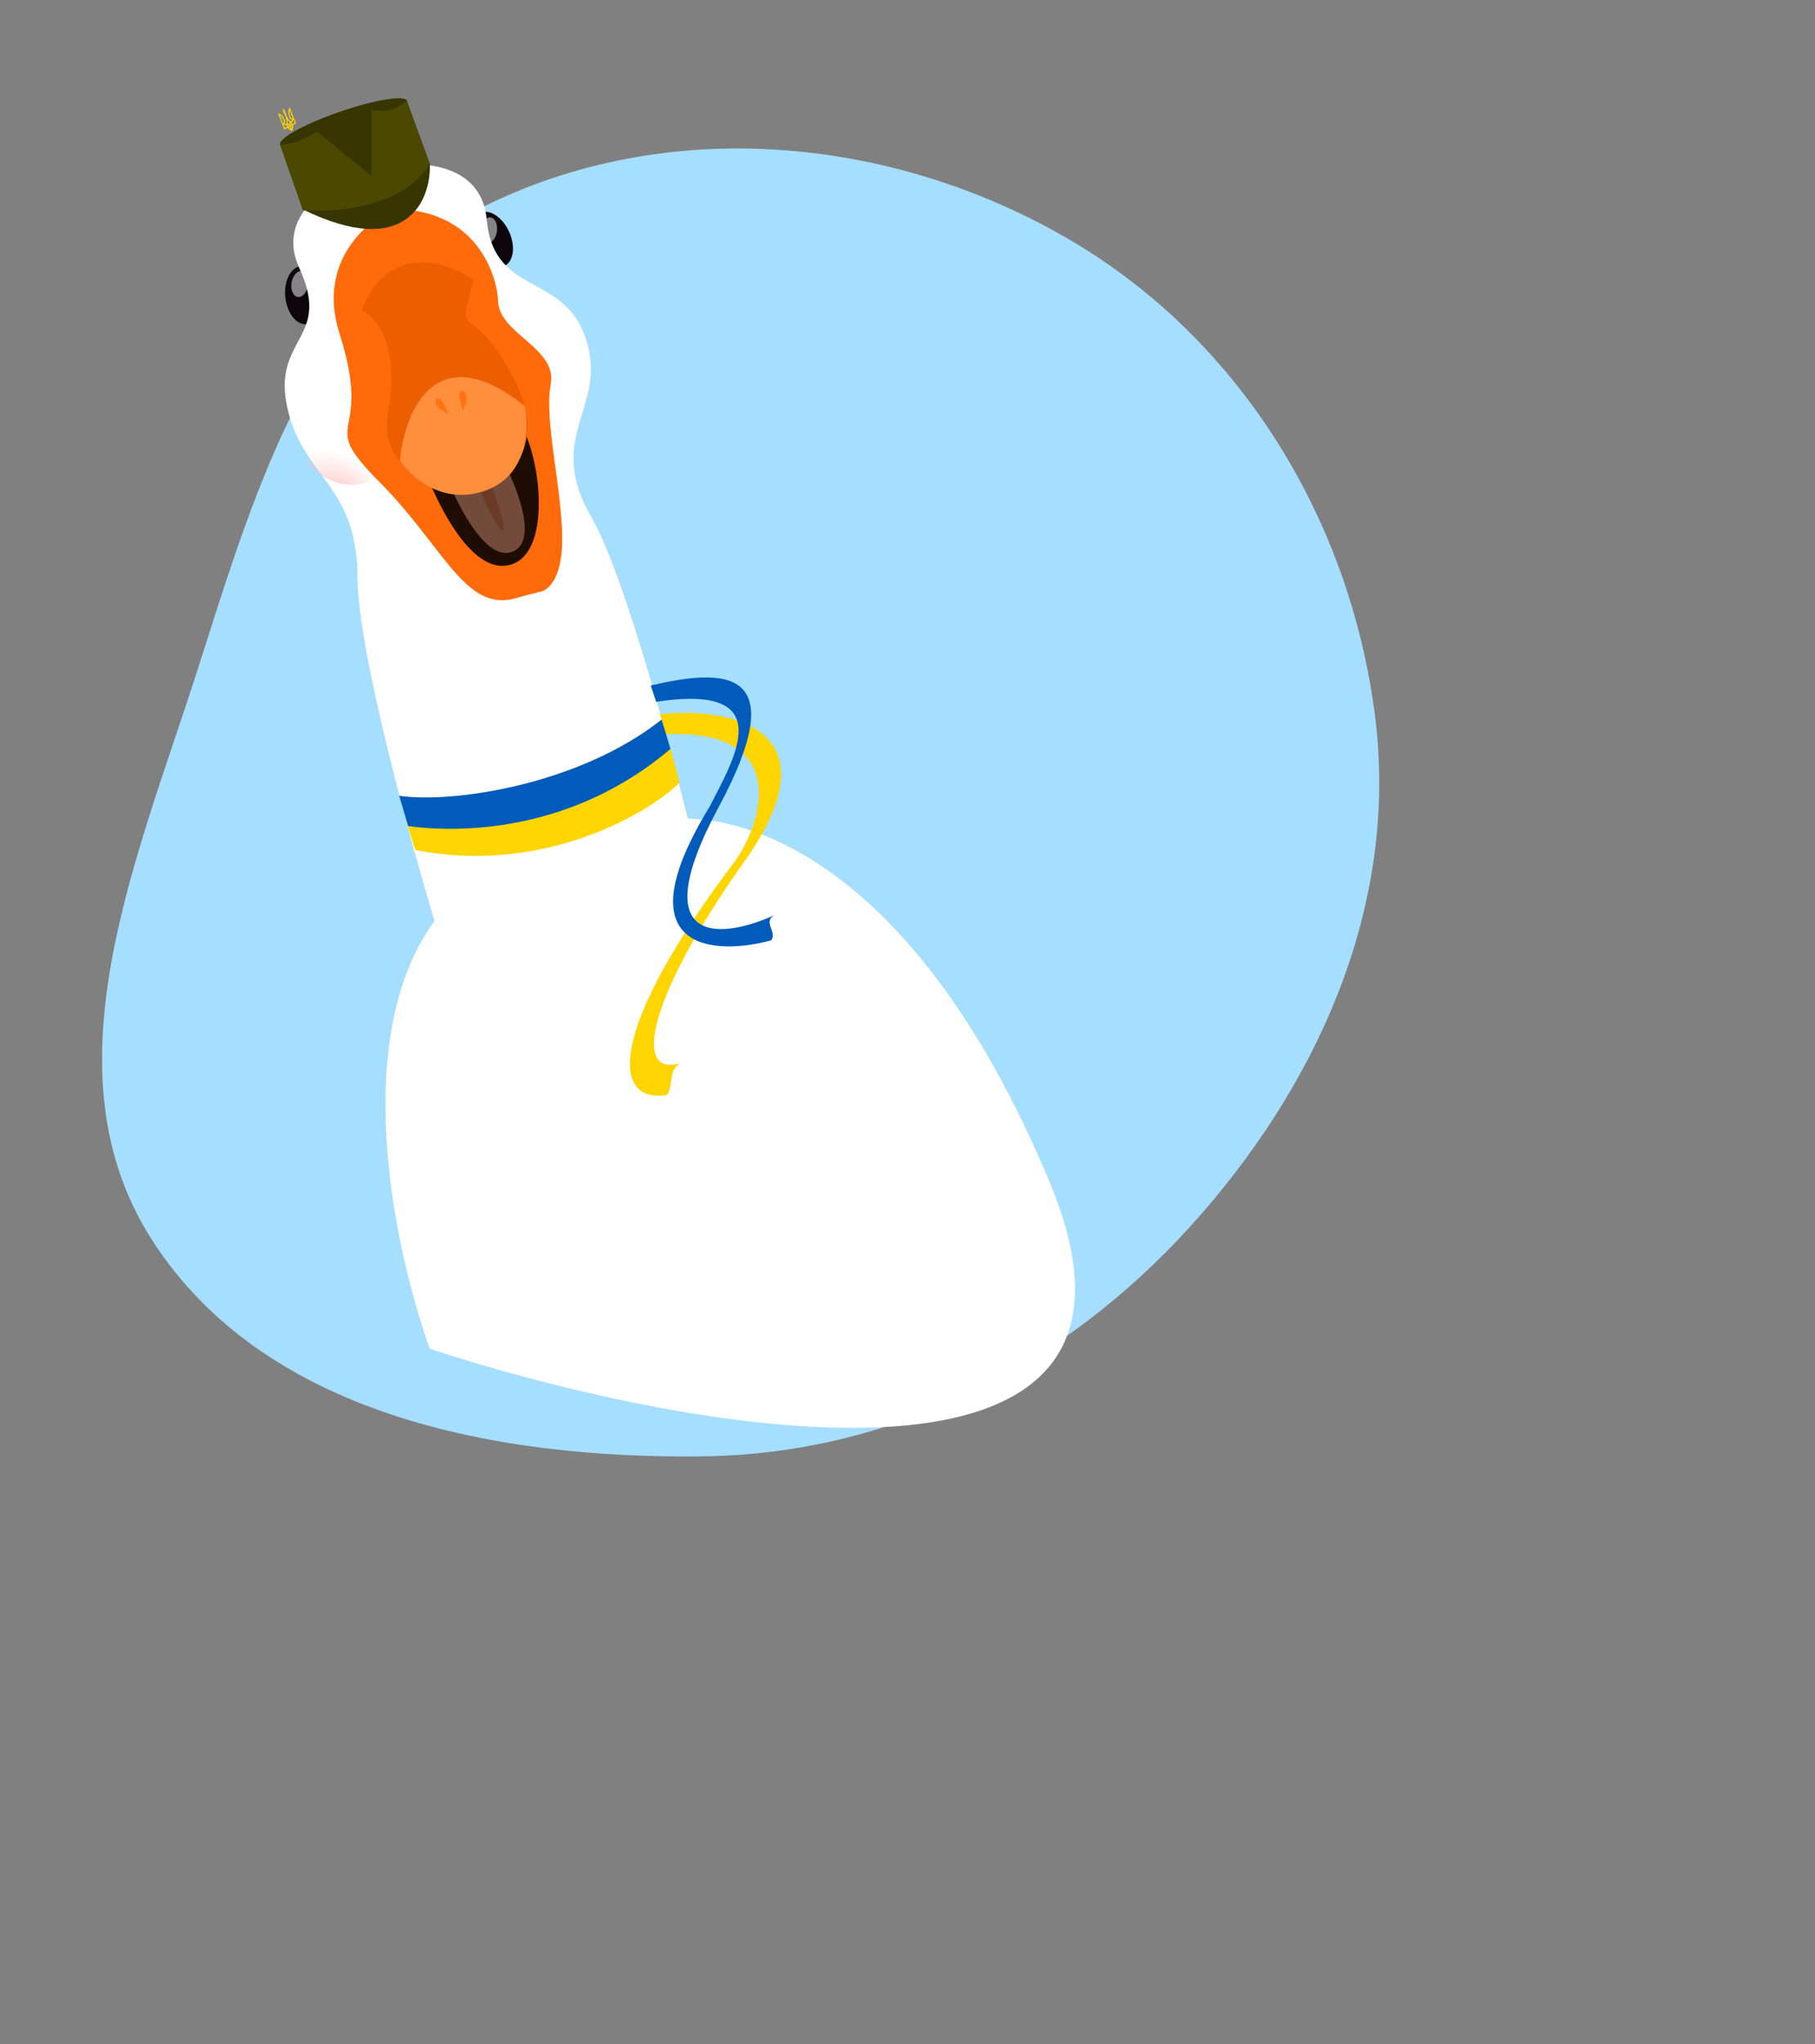<svg width="452" height="509" viewBox="0 0 452 509" fill="none" xmlns="http://www.w3.org/2000/svg">
<rect x="0" y="0" width="452" height="509" fill="#808080" stroke="none"/>
<g clip-path="url(#clip0_40506_287)">
<path fill-rule="evenodd" clip-rule="evenodd" d="M175.092 362.628C123.387 363.284 65.756 352.25 37.856 308.754C10.824 266.611 34.041 214.171 49.289 166.496C63.703 121.428 77.746 72.797 120.097 51.619C165.515 28.907 220.622 33.626 264.756 58.749C308.194 83.475 336.08 128.634 342.421 178.174C348.449 225.268 328.25 270.301 296.338 305.479C264.766 340.282 222.107 362.033 175.092 362.628Z" fill="#A5DEFF"/>
<g clip-path="url(#clip1_40506_287)">
<ellipse cx="75.647" cy="73.506" rx="4.622" ry="7.264" transform="rotate(-5.631 75.647 73.506)" fill="#0D070C"/>
<ellipse rx="4.622" ry="7.264" transform="matrix(-0.911 0.413 0.413 0.911 122.581 59.621)" fill="#0D070C"/>
<path fill-rule="evenodd" clip-rule="evenodd" d="M92.8 41.769C84.006 44.239 68.045 52.709 74.561 66.823C78.93 76.284 76.646 80.548 74.177 85.157C72.043 89.143 69.77 93.386 71.54 101.471C73.148 108.815 76.492 113.359 79.829 117.894C84.416 124.126 88.99 130.341 89.031 143.784C89.087 162.363 102.744 211.547 109.566 233.817L141.935 225.144L142.021 225.462L174.391 216.789C169.163 194.092 156.399 144.669 147.158 128.55C140.647 117.193 142.821 110.08 144.988 102.988C146.666 97.499 148.339 92.023 145.978 84.602C143.454 76.67 138.281 73.834 133.3 71.104C127.6 67.979 122.151 64.992 121.208 54.666C119.794 39.184 101.738 39.83 92.886 42.088L92.8 41.769Z" fill="white"/>
<ellipse rx="11.171" ry="15.735" transform="matrix(-0.762 0.648 0.648 0.762 83.345 106.717)" fill="url(#paint0_radial_40506_287)"/>
<ellipse rx="11.171" ry="15.735" transform="matrix(-0.952 -0.305 -0.305 0.952 135.594 93.548)" fill="url(#paint1_radial_40506_287)"/>
<path d="M164.832 179.122C144.137 195.526 112.459 200.096 99.42 198.141L101.632 205.787C131.629 212.19 157.498 195.596 167.016 186.704L164.832 179.122Z" fill="#005BBB"/>
<path d="M167.016 186.447C142.561 207.225 114.62 207.481 101.543 205.678L103.403 211.635C133.524 217.688 159.861 203.931 169.201 194.929L167.016 186.447Z" fill="#FFD500"/>
<ellipse opacity="0.5" cx="121.689" cy="57.365" rx="2.072" ry="3.256" transform="rotate(9.05 121.689 57.365)" fill="white"/>
<ellipse opacity="0.5" cx="74.654" cy="70.731" rx="2.072" ry="3.256" transform="rotate(9.05 74.654 70.731)" fill="white"/>
<path d="M138.375 211.03C81.726 222.058 93.872 298.834 107.026 335.843C173.279 357.516 296.918 379.583 261.446 294.466C225.973 209.35 179.348 199.43 160.47 205.109L138.375 211.03Z" fill="white"/>
<path d="M164.318 177.837C181.274 175.898 209.09 181.181 185.279 214.643C161.644 247.859 157.068 268.744 169.757 264.635C169.849 264.601 169.944 264.569 170.042 264.54C169.946 264.573 169.851 264.605 169.757 264.635C166.23 265.953 167.843 270.71 166.021 272.639C151.896 274.884 151.633 255.901 183.18 214.254C190.772 203.182 195.843 181.622 165.911 182.783L164.318 177.837Z" fill="#FFD500"/>
<path d="M162.051 170.676C179.335 166.728 198.191 165.177 178.98 200.95C159.966 236.356 180.135 233.707 192.957 227.823C193.079 227.761 193.21 227.699 193.353 227.639C193.222 227.701 193.09 227.762 192.957 227.823C189.8 229.454 193.624 232.045 192.069 234.136C177.775 238.045 154.698 236.854 176.737 200.82C182.796 189.017 194.302 170.007 163.418 174.752L162.051 170.676Z" fill="#005BBB"/>
<path d="M84.566 83.112C77.598 61.19 97.897 51.779 97.881 52.077C120.827 52.077 124.029 71.725 124.029 74.76C124.029 83.112 138.858 86.522 137.155 95.683C135.451 104.843 140.036 121.743 140.008 134.397C139.986 144.52 136.167 147.275 134.26 147.388C132.734 147.844 131.72 147.985 128.52 148.926C115.846 152.652 110.565 136.133 94.436 119.947C78.306 103.76 93.276 110.516 84.566 83.112Z" fill="#FF6B0A"/>
<path d="M126.341 140.794C115.896 142.635 106.531 120.865 103.154 109.749C109.055 106.687 122.133 101.109 127.232 103.298C133.605 106.033 139.396 138.492 126.341 140.794Z" fill="#1F0C02"/>
<path d="M127.645 137.368C134.549 134.561 128.105 119.527 124.02 112.361L110.148 116.079C113.103 124.345 120.74 140.175 127.645 137.368Z" fill="#724B3B"/>
<path d="M125.354 131.983C126.546 130.534 120.246 115.637 116.946 108.37L113.986 109.513C117.279 117.607 124.162 133.433 125.354 131.983Z" fill="#6B3B28"/>
<path d="M96.701 102.249C99.658 85.734 93.461 78.678 89.993 77.215C96.914 60.184 111.48 65.134 117.898 69.738C113.611 86.268 116.594 73.163 127.795 93.918C136.755 110.521 126.666 119.685 120.502 122.191C111.336 122.426 93.743 118.765 96.701 102.249Z" fill="#ED5E00"/>
<path d="M130.649 101.085C108.373 83.264 100.671 102.737 99.604 114.701C102.289 118.767 110.309 125.95 120.912 122.152C131.516 118.353 131.822 106.524 130.649 101.085Z" fill="#FF8E3D"/>
<path d="M111.677 103.172C110.991 101.33 109.415 98.006 108.592 99.445C107.77 100.884 110.306 102.529 111.677 103.172Z" fill="#FD7411"/>
<path d="M115.273 102.215C114.646 100.353 113.777 96.778 115.323 97.378C116.868 97.978 115.933 100.853 115.273 102.215Z" fill="#FD7411"/>
<path d="M101.267 25.037L107.05 40.844C100.471 51.742 83.233 53.01 75.437 52.282L69.782 36.089L101.267 25.037Z" fill="#373500"/>
<path d="M107.05 40.844C107.35 50.14 101.036 64.696 75.437 52.153L107.05 40.844Z" fill="#373500"/>
<ellipse cx="85.563" cy="30.556" rx="16.712" ry="2.881" transform="rotate(-19.031 85.563 30.556)" fill="#373500"/>
<path d="M101.267 25.037L107.05 40.844C100.471 51.742 83.233 53.01 75.437 52.282L69.782 36.089C69.782 36.089 72.501 35.748 74.152 35.19C76.129 34.52 78.906 32.748 78.906 32.748L92.529 43.8V27.351C92.529 27.351 95.493 27.841 97.284 27.351C99.019 26.875 101.267 25.037 101.267 25.037Z" fill="#4B4800"/>
<path d="M69.189 28.27C69.261 28.281 69.321 28.287 69.377 28.302C69.845 28.416 70.194 28.65 70.467 29.094C70.583 29.282 70.681 29.488 70.784 29.682C70.876 29.854 70.966 30.023 71.06 30.194C71.085 30.238 71.088 30.261 71.043 30.293C70.947 30.355 70.883 30.454 70.887 30.586C70.888 30.704 70.941 30.79 71.027 30.843C71.114 30.9 71.207 30.892 71.297 30.849C71.341 30.826 71.363 30.79 71.367 30.731C71.409 30.277 71.362 29.837 71.24 29.403C71.138 29.045 70.976 28.718 70.828 28.388C70.744 28.199 70.665 28.004 70.576 27.819C70.52 27.701 70.477 27.585 70.456 27.453C70.435 27.322 70.438 27.19 70.472 27.053C70.586 27.104 70.68 27.186 70.748 27.293C70.811 27.394 70.865 27.509 70.913 27.618C70.965 27.738 71.002 27.865 71.047 27.984C71.165 28.302 71.28 28.62 71.407 28.933C71.621 29.453 71.934 29.88 72.349 30.206C72.403 30.251 72.451 30.246 72.504 30.21C72.641 30.123 72.696 29.943 72.635 29.791C72.578 29.65 72.416 29.579 72.275 29.645C72.224 29.668 72.212 29.649 72.199 29.599C72.126 29.34 72.049 29.079 71.973 28.821C71.889 28.526 71.791 28.24 71.784 27.925C71.777 27.509 71.877 27.176 72.075 26.824C72.09 26.8 72.105 26.776 72.126 26.74C72.138 26.77 72.147 26.791 72.155 26.811C72.683 28.112 73.189 29.36 73.717 30.661C73.747 30.735 73.747 30.735 73.685 30.767C73.452 30.889 73.216 31.012 72.983 31.134C72.942 31.155 72.929 31.178 72.939 31.23C73.016 31.622 72.977 32.001 72.81 32.357C72.776 32.432 72.754 32.517 72.725 32.597C72.522 32.491 72.287 32.467 72.091 32.321C71.931 32.2 71.785 32.061 71.674 31.883C71.647 31.844 71.624 31.839 71.589 31.858C71.35 31.983 71.114 32.106 70.874 32.231C70.833 32.252 70.811 32.252 70.79 32.198C70.259 30.89 69.749 29.632 69.218 28.324C69.209 28.32 69.204 28.307 69.189 28.27ZM69.691 28.733C69.687 28.739 69.678 28.744 69.673 28.75C69.683 28.774 69.692 28.797 69.702 28.821C69.957 29.45 70.192 30.028 70.447 30.657C70.489 30.761 70.489 30.761 70.584 30.712C70.619 30.693 70.633 30.674 70.625 30.629C70.61 30.486 70.643 30.355 70.716 30.244C70.746 30.195 70.74 30.162 70.715 30.118C70.594 29.9 70.469 29.68 70.357 29.457C70.238 29.226 70.117 29.069 69.925 28.912C69.848 28.846 69.77 28.794 69.691 28.733ZM72.127 27.473C72.121 27.476 72.117 27.474 72.111 27.477C72.104 27.514 72.097 27.55 72.093 27.584C72.06 27.846 72.03 28.054 72.097 28.308C72.185 28.629 72.278 28.947 72.368 29.267C72.379 29.31 72.398 29.332 72.443 29.337C72.567 29.35 72.674 29.404 72.763 29.509C72.804 29.556 72.842 29.553 72.912 29.496C72.955 29.461 72.921 29.43 72.909 29.4C72.65 28.761 72.411 28.173 72.15 27.53C72.145 27.509 72.137 27.488 72.127 27.473ZM71.368 31.146C71.352 31.15 71.333 31.156 71.309 31.16C71.104 31.21 70.917 31.182 70.77 30.994C70.748 30.968 70.731 30.961 70.706 30.978C70.685 30.989 70.665 31 70.644 31.011C70.615 31.026 70.608 31.046 70.622 31.079C70.724 31.331 70.828 31.587 70.933 31.837C70.939 31.851 70.974 31.869 70.986 31.863C71.147 31.783 71.309 31.698 71.467 31.612C71.479 31.605 71.493 31.57 71.491 31.555C71.451 31.421 71.41 31.287 71.368 31.146ZM72.631 30.486C72.697 30.615 72.764 30.735 72.829 30.86C72.847 30.895 72.87 30.883 72.894 30.871C73.044 30.792 73.191 30.712 73.343 30.636C73.39 30.612 73.396 30.584 73.373 30.535C73.278 30.311 73.19 30.084 73.097 29.856C73.055 29.752 73.055 29.752 72.963 29.799C72.937 29.813 72.913 29.826 72.919 29.867C72.947 30.093 72.864 30.267 72.722 30.41C72.69 30.439 72.656 30.461 72.631 30.486ZM71.62 29.865C71.643 30.167 71.662 30.462 71.631 30.764C71.751 30.787 71.864 30.809 71.979 30.827C71.995 30.831 72.021 30.809 72.032 30.791C72.087 30.697 72.133 30.6 72.188 30.506C72.205 30.477 72.204 30.457 72.177 30.434C71.984 30.286 71.821 30.103 71.663 29.908C71.647 29.896 71.633 29.879 71.62 29.865ZM71.904 31.701C71.963 31.882 72.267 32.147 72.383 32.14C72.384 32.135 72.386 32.13 72.386 32.13C72.315 31.955 72.247 31.779 72.174 31.609C72.169 31.596 72.14 31.586 72.127 31.589C72.05 31.621 71.978 31.663 71.904 31.701ZM72.633 32.017C72.726 31.867 72.728 31.43 72.652 31.306C72.587 31.34 72.517 31.377 72.452 31.411C72.413 31.431 72.408 31.454 72.425 31.495C72.482 31.636 72.539 31.777 72.597 31.918C72.606 31.95 72.618 31.98 72.633 32.017ZM71.9 31.382C71.938 31.362 71.981 31.343 72.016 31.317C72.028 31.311 72.041 31.271 72.034 31.263C71.956 31.124 71.822 31.039 71.684 31.07C71.655 31.078 71.643 31.092 71.649 31.125C71.674 31.222 71.702 31.318 71.728 31.418C71.739 31.453 71.762 31.457 71.789 31.444C71.823 31.422 71.861 31.402 71.9 31.382ZM72.443 31.098C72.478 31.08 72.51 31.063 72.546 31.044C72.583 31.029 72.597 31.002 72.573 30.961C72.53 30.881 72.487 30.802 72.441 30.724C72.419 30.687 72.397 30.686 72.367 30.718C72.27 30.813 72.225 31.004 72.276 31.136C72.281 31.15 72.311 31.163 72.325 31.16C72.367 31.142 72.404 31.118 72.443 31.098Z" fill="#FFD500"/>
</g>
</g>
<defs>
<radialGradient id="paint0_radial_40506_287" cx="0" cy="0" r="1" gradientUnits="userSpaceOnUse" gradientTransform="translate(11.171 15.735) rotate(90) scale(15.735 11.171)">
<stop stop-color="#FFBBBB"/>
<stop offset="1" stop-color="#FFBBBB" stop-opacity="0"/>
</radialGradient>
<radialGradient id="paint1_radial_40506_287" cx="0" cy="0" r="1" gradientUnits="userSpaceOnUse" gradientTransform="translate(11.171 15.735) rotate(90) scale(15.735 11.171)">
<stop stop-color="#FFBBBB"/>
<stop offset="1" stop-color="#FFBBBB" stop-opacity="0"/>
</radialGradient>
<clipPath id="clip0_40506_287">
<rect width="452" height="509" fill="white"/>
</clipPath>
<clipPath id="clip1_40506_287">
<rect width="445" height="514" fill="white" transform="translate(32 17)"/>
</clipPath>
</defs>
</svg>
